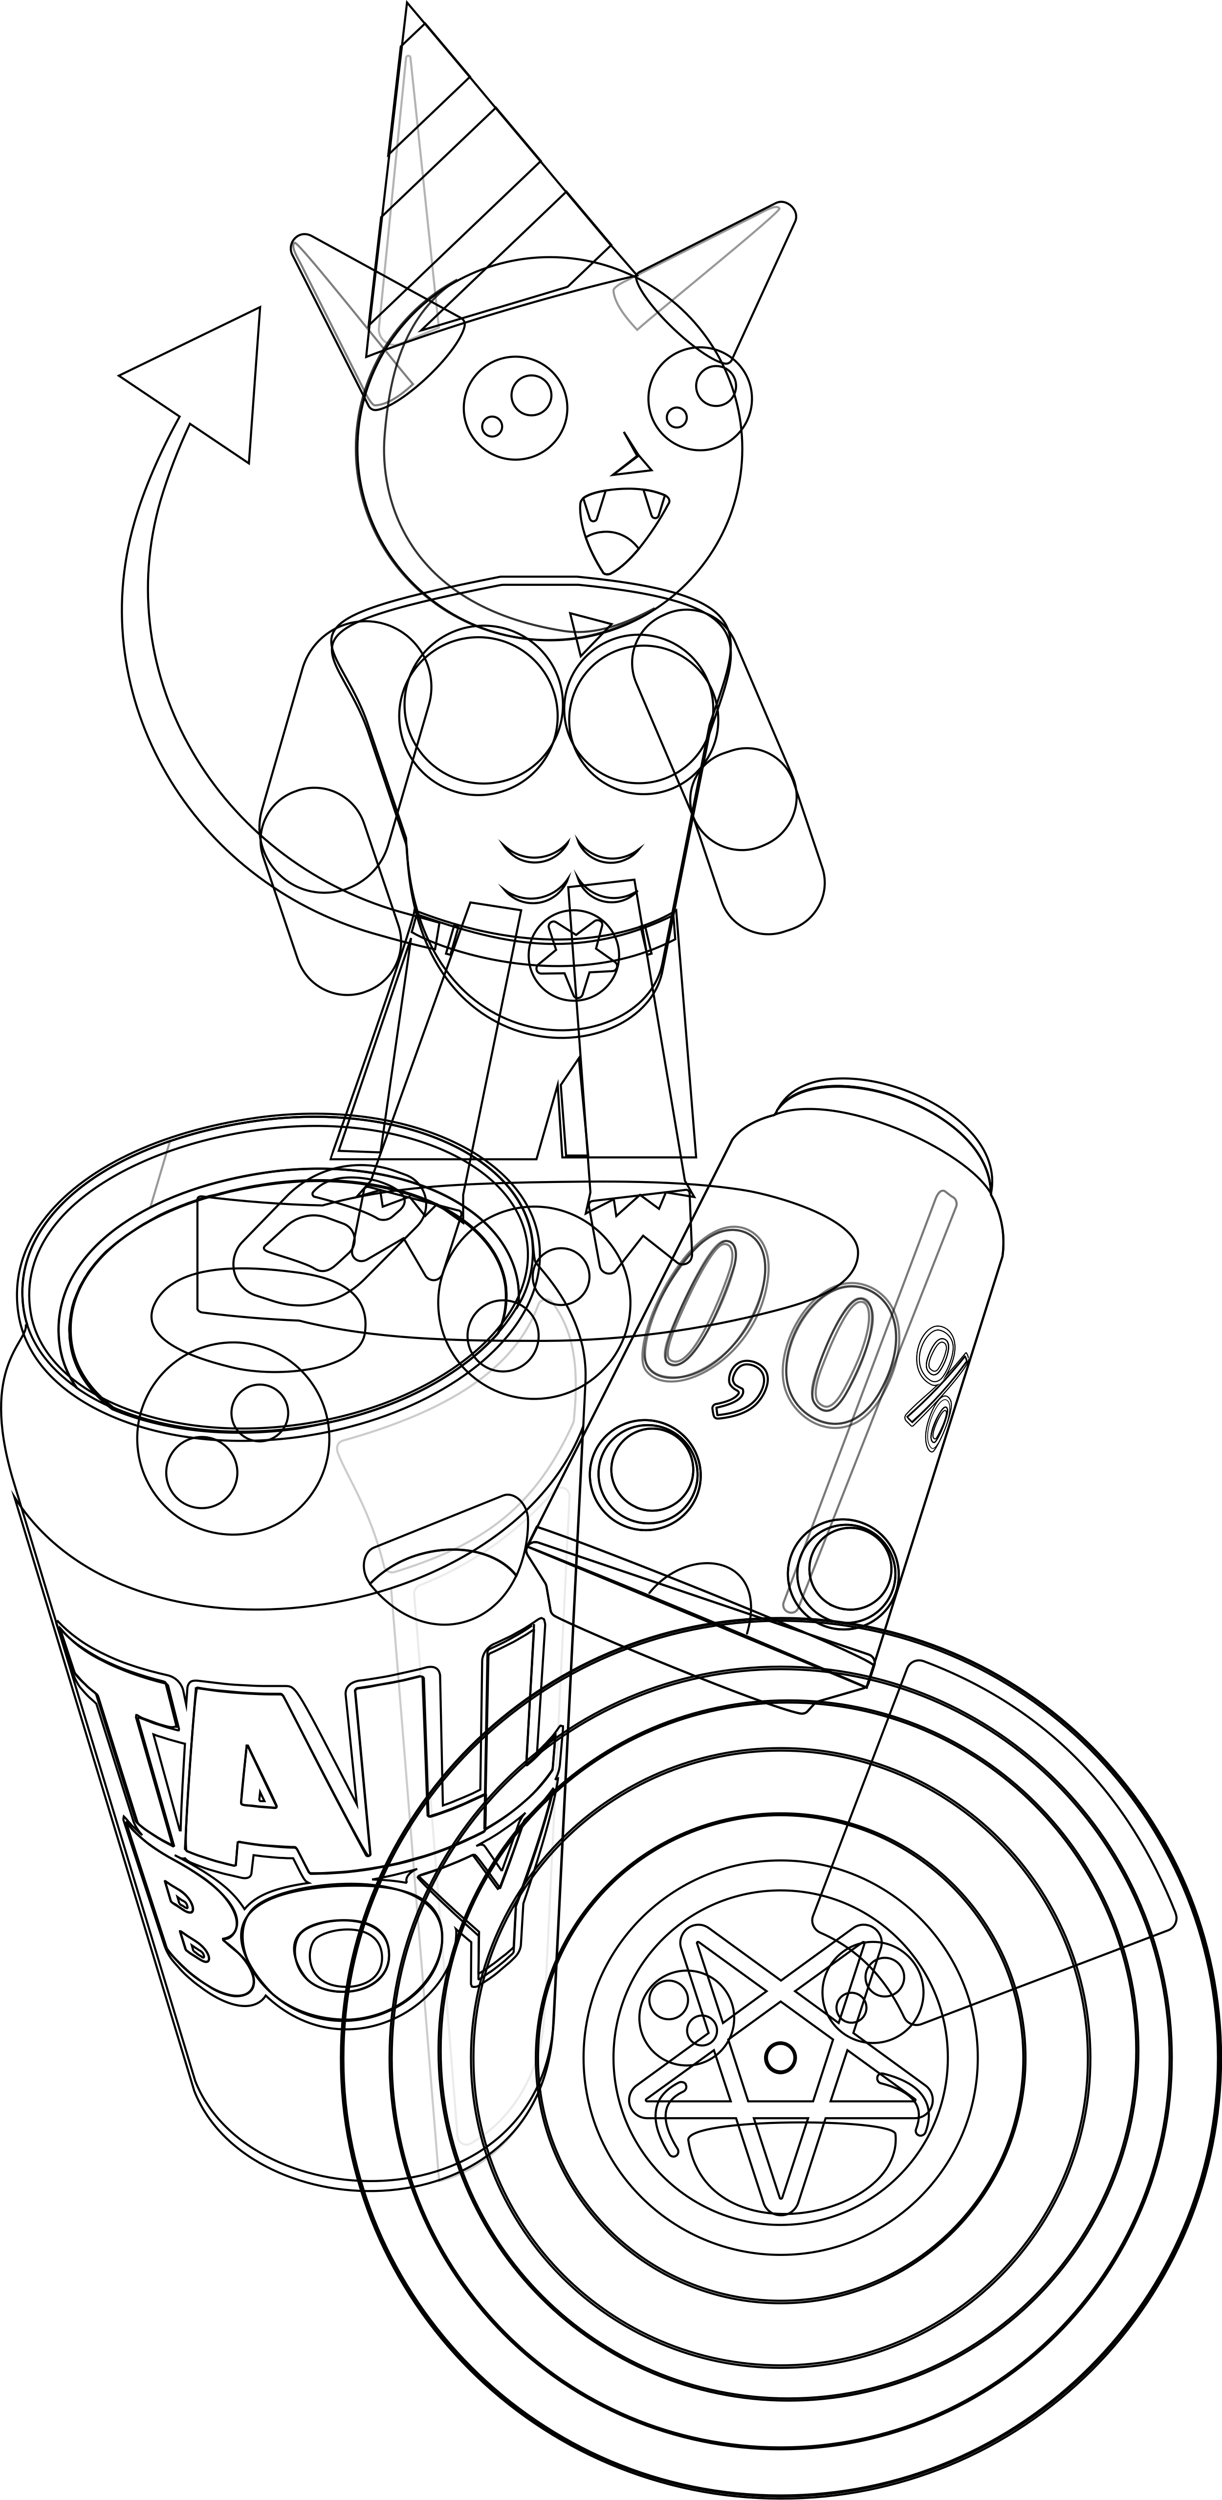 <?xml version="1.0" encoding="utf-8"?>
<!-- Generator: Adobe Illustrator 25.3.1, SVG Export Plug-In . SVG Version: 6.00 Build 0)  -->
<svg version="1.1" id="Layer_1" xmlns="http://www.w3.org/2000/svg" xmlns:xlink="http://www.w3.org/1999/xlink" x="0px" y="0px"
	 viewBox="0 0 391.8 801.1" style="enable-background:new 0 0 391.8 801.1;" xml:space="preserve" preserveAspectRatio="xMidYMid meet">
<style type="text/css">
	.st0{fill:none;stroke:#000000;stroke-width:0.677;stroke-miterlimit:10;}
	.st1{opacity:0.4;fill:none;stroke:#000000;stroke-width:0.677;stroke-miterlimit:10;enable-background:new    ;}
	.st2{opacity:0.8;fill:none;stroke:#000000;stroke-width:0.677;stroke-miterlimit:10;enable-background:new    ;}
	.st3{opacity:0.3;fill:none;stroke:#000000;stroke-width:0.677;stroke-miterlimit:10;enable-background:new    ;}
	.st4{opacity:0.5;fill:none;stroke:#000000;stroke-width:0.677;stroke-miterlimit:10;enable-background:new    ;}
	.st5{opacity:0.31;fill:none;stroke:#000000;stroke-width:0.677;stroke-miterlimit:10;enable-background:new    ;}
	.st6{fill:none;stroke:#000000;stroke-width:0.677;stroke-linecap:round;stroke-linejoin:round;stroke-miterlimit:10;}
	.st7{fill:none;stroke:#000000;stroke-width:0.677;stroke-linecap:round;stroke-miterlimit:10;}
	.st8{fill:none;stroke:#000000;stroke-width:0.25;stroke-miterlimit:10;}
	.st9{fill:none;stroke:#000000;stroke-width:0.338;stroke-miterlimit:10;}
	.st10{fill:none;stroke:#000000;stroke-width:0.677;stroke-miterlimit:10;}
	.st11{fill:none;}
	.st12{opacity:0.2;fill:none;stroke:#000000;stroke-width:0.677;stroke-miterlimit:10;enable-background:new    ;}
	.st13{fill:none;stroke:#000000;stroke-width:0.677;stroke-miterlimit:10;}
	.st14{opacity:8.000000e-02;fill:none;stroke:#000000;stroke-width:0.677;stroke-miterlimit:10;enable-background:new    ;}
	.st15{fill:none;stroke:#000000;stroke-width:0.677;stroke-miterlimit:10;}
</style>
<g>
	<path class="st0" d="M275.1,401.1c0.3,11.6-17,16.4-26.5,18.9c-24.1,6.3-49,9.6-73.9,9.7c-24.1,0-49.8-0.1-73.7-5.3
		c-1.5-0.3-3.2-0.7-5.1-1.2c-10.3-0.4-20.7-1.3-31.1-2.6c-0.6-0.1-1.1-0.4-1.4-0.9c-0.1-0.1-0.1-0.2-0.1-0.4v-35
		c0-0.6,0.7-1,1.5-0.9c12.8,1.6,25.7,2.6,38.6,2.9c16.8-4.8,35.2-6.4,52.9-7c4.6-0.2,9.1-0.3,13.6-0.4c23.4-0.4,48.4-0.8,69.2,2.6
		C248.1,383,274.7,390.2,275.1,401.1z"/>
	<path class="st0" d="M147.9,389.4c0.2-0.6-0.1-1.3-0.8-1.5H147l-0.5-0.1l-27.8-7.3l-0.5-0.1c-0.7-0.2-1.3,0.2-1.5,0.9
		c0,0,0,0,0,0.1l-3.8,19.2c-0.3,1.7,0.8,3.2,2.4,3.5c0.7,0.1,1.4,0,2.1-0.3l12-7l7,12c0.9,1.4,2.8,1.9,4.2,1
		c0.6-0.4,1.1-0.9,1.3-1.6L147.9,389.4z"/>
	<path class="st0" d="M221.1,382.4c0-0.7-0.6-1.2-1.3-1.1h-0.1l-0.6,0.1l-28.6,3.4l-0.6,0.1c-0.7,0.1-1.1,0.7-1.1,1.4c0,0,0,0,0,0.1
		l3.5,19.3c0.3,1.6,1.9,2.7,3.5,2.4c0.7-0.1,1.4-0.5,1.8-1.1l8.6-11l10.9,8.6c1.3,1,3.2,0.7,4.2-0.6c0.4-0.6,0.6-1.3,0.6-2
		L221.1,382.4z"/>
	<path class="st0" d="M140.9,295.7c-4-1.1-8.3-2.3-13-3.6c-58.5-16.9-92.7-75.9-76.4-131.8c2.5-8.4,5.7-16.6,9.4-24.5l18.9,12.7
		l3.6-50.1l-45.3,22l19.5,13.1C51.2,145,46,157.2,43.1,167.4c-16.2,55.9,18,114.9,76.5,131.7c7.4,2.1,13.9,3.9,19.9,5.1L140.9,295.7
		z"/>
	<polygon class="st0" points="148.5,382.9 148.5,391.9 140.1,385.9 136.3,389.7 131.3,383.5 122.7,386.7 121.9,381.4 114.3,383.6 
		118.9,378.4 150.8,289.2 167.1,291.7 	"/>
	<polygon class="st0" points="219.6,378.4 222.6,383.6 213.5,382.1 211.3,387.4 205.2,382.9 197.6,389.7 196.8,384.3 187.8,388.9 
		189.3,382.1 182.2,284.3 203.4,281.9 	"/>
	<path class="st0" d="M245.3,270.7l-0.9,0.4c-8.5,3.6-18.2-0.4-21.9-8.8L204,218.9c-3.6-8.5,0.4-18.2,8.8-21.8l0.9-0.4
		c8.5-3.6,18.2,0.4,21.9,8.8l18.5,43.3C257.7,257.3,253.7,267.1,245.3,270.7z"/>
	<path class="st0" d="M212.3,309.1l15.2-76.8c9.8-28.9,17.9-41.6-42.5-47.5h-24.5C83,200,108.3,203.4,118,232.3l12.2,36.3
		C133.1,344.4,205.5,340.3,212.3,309.1z"/>
	<path class="st0" d="M212.3,311.6l15.1-76.2c0.1-0.4,0.2-0.7,0.3-1c9.7-28.5,17.3-41.1-42.2-47c-0.3,0-0.5,0-0.8,0h-23.2
		c-0.5,0-1.1,0.1-1.6,0.2c-76.5,15.1-51.4,18.6-41.7,47.4l11.9,35.2c0.2,0.7,0.4,1.5,0.4,2.3C133.8,346.8,205.5,342.5,212.3,311.6z"
		/>
	<path class="st0" d="M98.3,285.3L98.3,285.3c-11.1-3.2-17.5-14.8-14.3-25.9l13-45.2c3.3-11.1,14.9-17.5,26.1-14.3l0,0
		c11.1,3.2,17.6,14.8,14.4,26l0,0L124.4,271C121,282.1,109.4,288.4,98.3,285.3z"/>
	<path class="st0" d="M253.7,297.8l-2.4,0.8c-8.2,2.7-17.2-1.7-20-9.9l-9.2-27.4c-2.7-8.2,1.7-17.1,9.9-19.9l2.4-0.8
		c8.3-2.8,17.2,1.7,20,9.9l9.2,27.4C266.4,286.1,261.9,295,253.7,297.8z"/>
	<ellipse class="st0" cx="153.4" cy="229.5" rx="25.4" ry="25.3"/>
	<ellipse class="st0" cx="155.1" cy="225.8" rx="25.4" ry="25.3"/>
	<ellipse class="st0" cx="206.4" cy="230.7" rx="23.9" ry="23.8"/>
	<ellipse class="st0" cx="204.8" cy="227.2" rx="23.9" ry="23.8"/>
	<path class="st0" d="M205,87.2c-0.8,0.4-1.2,1.3-1,2.2c0.7,3.3,5.3,9.6,11.9,15.9s13.2,10.7,16.5,11.2c0.9,0.2,1.8-0.3,2.2-1.1l0,0
		l20.3-44.3c1.7-3.6-2.7-7.8-6.2-6L205,87.2z"/>
	<path class="st1" d="M204.3,105.7c-5.4-5.7-7.4-9.6-7.6-12.6c-0.1-0.8,2.2-2.2,3-2.6l0,0L243,68.7c2-1,5.9-3.4,6.9-1.9
		C250.5,67.9,211.2,99.5,204.3,105.7z"/>
	<ellipse class="st0" cx="176.3" cy="143.8" rx="61.7" ry="61.4"/>
	<ellipse class="st0" cx="165.3" cy="130.8" rx="16.6" ry="16.5"/>
	<ellipse class="st0" cx="170.4" cy="126.7" rx="6.4" ry="6.4"/>
	<ellipse class="st0" cx="157.8" cy="136.7" rx="3.2" ry="3.2"/>
	<ellipse class="st0" cx="224.5" cy="127.8" rx="16.6" ry="16.5"/>
	<ellipse class="st0" cx="229.6" cy="123.7" rx="6.4" ry="6.4"/>
	<ellipse class="st0" cx="217" cy="133.8" rx="3.2" ry="3.2"/>
	<path class="st2" d="M123.3,139.8c1.7-21.3,6.7-39.2,23.3-50.2c-20,10.7-32.5,31.4-32.5,54.1c0,33.9,27.6,61.4,61.7,61.4
		c12.1,0,24-3.5,34.1-10.2c-8.7,4.6-18.7,8.9-29.2,7.3C129.4,194.1,121.8,158.6,123.3,139.8z"/>
	<path class="st0" d="M204.3,88.3c0,0-15.9,3.4-42.4,11.2s-44.5,14.9-44.5,14.9l1.1-10.5l4-34.4l2.3-19.8l4-34.4l1.7-14.5l6,7.1
		l14.3,17l8.2,9.8l14.3,17l8.1,9.7l14.3,17L204.3,88.3z"/>
	<polygon class="st0" points="173.4,51.6 118.2,104.3 122.2,69.6 159,34.5 	"/>
	<path class="st0" d="M196,78.5l-14,13.4l-0.6,0.2l-22.1,6.6l-0.8,0.2l-23.1,6.9l-0.4,0.1l46.6-44.5L196,78.5z"/>
	<polygon class="st0" points="150.7,24.6 124.5,49.6 128.5,14.9 136.3,7.5 	"/>
	<path class="st0" d="M214.3,161.5c-2.7,5.1-5.9,9.9-9.5,14.4c-2.7,3.2-5.7,6.2-8.8,7.8c-0.4,0.4-2.4,0.7-2.8-0.5
		c-2.2-3.4-4.1-7.2-5.4-11c-2.4-6.9-1.7-11-1.7-11c0.1-0.6,0.5-1.2,1-1.6c1.4-1,3.9-1.9,7.1-2.4c2.5-0.4,4.9-0.6,7.4-0.6
		c1.5,0,3.1,0.1,4.6,0.3c2.4,0.2,4.7,0.9,6.9,1.8l0.4,0.2C214.5,159.5,215,160.6,214.3,161.5z"/>
	<path class="st0" d="M194.2,157.2l-2.8,9c-0.2,0.6-0.8,1-1.5,0.8l0,0c-0.4-0.1-0.6-0.4-0.8-0.8l-2.1-6.6
		C188.4,158.5,191,157.7,194.2,157.2z"/>
	<path class="st0" d="M213.2,158.7l-2,6.5c-0.2,0.6-0.8,1-1.5,0.8c-0.4-0.1-0.6-0.4-0.8-0.8l-2.6-8.3
		C208.7,157.2,211,157.8,213.2,158.7z"/>
	<path class="st0" d="M204.8,175.9c-2.7,3.2-5.7,6.2-8.8,7.8c-0.4,0.4-2.4,0.7-2.8-0.5c-2.2-3.4-4.1-7.2-5.4-11
		c1.3-0.8,2.7-1.3,4.2-1.6c0.8-0.1,1.6-0.2,2.3-0.2c0.9,0,1.9,0.1,2.8,0.3C200.2,171.4,203,173.3,204.8,175.9z"/>
	<polygon class="st0" points="204.7,145.8 196.5,152.2 208.9,150.7 	"/>
	<polygon class="st0" points="204.7,145.8 200,138.4 204.4,146.3 196.5,152.2 	"/>
	<polygon class="st0" points="186.2,210.3 182.8,196.5 196.1,200 	"/>
	<path class="st0" d="M163.9,272.7c-0.9-0.6-1.7-1.2-2.5-1.9c1,1.5,2.3,2.8,3.8,3.8c5.6,3.5,13,1.7,16.5-3.9
		c0.2-0.3,0.3-0.5,0.4-0.8C177.5,275.2,169.8,276.4,163.9,272.7z"/>
	<path class="st0" d="M164.4,286.7c-1-0.4-1.9-1-2.7-1.6c4.2,5.1,11.7,5.8,16.8,1.6c1.4-1.2,2.5-2.6,3.3-4.3
		c0.1-0.3,0.2-0.5,0.3-0.8C178.2,287.4,170.7,289.6,164.4,286.7z"/>
	<path class="st0" d="M202.4,273.7c0.9-0.4,1.7-1,2.5-1.6c-1.1,1.4-2.4,2.5-4,3.2c-5.6,2.8-12.5,0.5-15.3-5.1
		c-0.1-0.3-0.2-0.5-0.3-0.8C189.2,274.9,196.4,276.7,202.4,273.7z"/>
	<path class="st0" d="M201.9,286.8c0.9-0.4,1.8-0.8,2.6-1.4c-4.2,4.7-11.4,5-16.1,0.8c-1.3-1.2-2.3-2.6-2.9-4.2
		c-0.1-0.3-0.2-0.5-0.3-0.8C188.7,286.9,195.7,289.3,201.9,286.8z"/>
	<path class="st0" d="M117.2,317.8l-0.5,0.2c-8.8,2.9-18.2-1.8-21.2-10.5l-11.1-32.9c-2.9-8.7,1.8-18.2,10.6-21.1l0.5-0.2
		c8.8-2.9,18.2,1.8,21.2,10.5l11.1,32.9C130.6,305.4,125.9,314.8,117.2,317.8L117.2,317.8z"/>
	<path class="st0" d="M178.8,347.7l1.5,23.2h42.9l-6.4-79.2c0,0-30.1,21.1-83.9,0c-0.5,5.4-27,79.6-27,79.8H172L178.8,347.7z"/>
	<polygon class="st0" points="179.8,347.7 185.6,339.1 188.6,370.3 181.5,370.3 	"/>
	<path class="st0" d="M179.1,309.6c-20.8,0-39.6-6.5-47.1-10.9c0.3-0.9,0.7-2.6,1.6-5.7c13.1,4.6,28.3,9.5,44.3,9.5
		c12.9,0,25.3-3,38-9.2l0.6,7.7C205.7,306.6,193.2,309.6,179.1,309.6z"/>
	<polygon class="st0" points="144.4,306 143,305.6 145.6,296.6 147,297 	"/>
	<polygon class="st0" points="208.9,305.6 207.5,306 205.4,296.9 206.8,296.6 	"/>
	<ellipse class="st0" cx="184" cy="306.2" rx="14.5" ry="14.5"/>
	<path class="st0" d="M193,296.9l-1.9,7.1l6.1,4.3c0.7,0.5,0.9,1.5,0.4,2.2c-0.3,0.4-0.7,0.7-1.2,0.7l-7.4,0.4l-2.2,7.1
		c-0.3,0.9-1.2,1.3-2,1.1l0,0c-0.5-0.1-0.8-0.5-1-1l-2.8-6.9l-7.4,0.1c-0.9,0-1.6-0.7-1.6-1.6l0,0c0-0.5,0.2-1,0.6-1.3l5.7-4.7
		l-2.3-7c-0.3-0.8,0.2-1.8,1-2c0.5-0.2,1-0.1,1.4,0.2l6.3,4l5.9-4.4c0.7-0.5,1.7-0.4,2.3,0.3C193.1,295.9,193.2,296.4,193,296.9
		L193,296.9z"/>
	<polygon class="st0" points="131.8,300.6 108.6,368.8 122,369.3 	"/>
	<path class="st3" d="M121.5,105L121.5,105c-0.3,2.7,1.7,5.2,4.4,5.5c0.7,0.1,1.4,0,2-0.2l12.8-5.3l-9.1-86.5c0-0.4-0.4-0.7-0.8-0.6
		c-0.3,0-0.6,0.3-0.6,0.6L121.5,105z"/>
	<path class="st0" d="M147.8,101.9c0.9,0.5,1.3,1.4,1.2,2.4c-0.5,3.4-5,9.9-11.6,16.2s-13.3,10.6-16.8,10.9c-1,0.1-1.9-0.4-2.4-1.3
		l0,0L93.7,81.6c-1.1-2.2-0.2-4.9,2-6.1c1.3-0.7,2.9-0.6,4.2,0.1L147.8,101.9z"/>
	<path class="st4" d="M132.4,123.1c-5.4,5-9.2,6.7-12.2,6.8c-0.8,0-2.1-2.2-2.5-2.9l0,0L96.4,84.5c-1-2-3.4-5.8-1.9-6.7
		C95.6,77.2,126.4,116.2,132.4,123.1z"/>
	<path class="st0" d="M169,495.8L169,495.8c-0.4,0.8-0.3,1.8,0.2,2.6l5.6,8.9c0.2,0.3,0.3,0.7,0.4,1l1.3,7.6c0.1,0.9,0.7,1.6,1.4,2
		c9.2,4.9,66.7,28.8,78.6,31.2c1,0.2,2-0.1,2.6-0.9l2-2.2c0.4-0.4,0.8-0.7,1.3-0.8l14.2-4.1c0.9-0.2,1.6-0.9,1.9-1.8l1.8-5.6
		c0.5-1.4-0.3-3-1.8-3.5l-106-35.9C171.1,493.9,169.6,494.5,169,495.8z"/>
	<path class="st0" d="M321.4,402.7c1-6.9-0.3-13.9-3.7-19.9l0,0c0.4-28.1-55.8-45.7-68.5-27.1c-0.2,0.6-0.5,1.1-0.9,1.6l0,0
		c-5.9,1.5-10.7,4.1-13.5,7.9l-65.7,130.4c36.8,14.6,73,29.7,108.8,45.2L321.4,402.7z"/>
	<path class="st5" d="M252.7,516.6L252.7,516.6c-1.3-0.5-1.9-1.9-1.4-3.2L300,384.1c0.5-1.3,1.5-3,2.9-2.4l2.2,1.7
		c1.3,0.5,1.9,1.9,1.5,3.2l0,0L256,515.2C255.5,516.5,254.1,517.2,252.7,516.6C252.8,516.7,252.8,516.7,252.7,516.6L252.7,516.6z"/>
	<path class="st6" d="M317.7,382.6c-0.2-28.2-55-44.7-68.3-27.1C261.3,332.2,323.9,353.6,317.7,382.6L317.7,382.6z"/>
	<path class="st7" d="M248.4,357.2c19.8-7.8,61.3,11.1,69.4,25.4"/>
	<path class="st0" d="M169,495.6l3.1-6.3c16.9,5.3,105.7,40.9,108,44.4l-2.3,7.1L169,495.6z"/>
	<path class="st5" d="M216,436.3c-1.4-0.4-3.6-0.9,0.3-10.6c0.1-0.2,9.7-23.5,14.9-26.7c1.3-0.8,4.7-0.5,3.3,6.2
		C233.7,408.8,223.3,437.8,216,436.3 M232.9,397.7c-5.4-0.2-22.8,35.5-18.9,39c7.4,6.7,22.3-27.1,22-35
		C235.8,398,233.7,397.8,232.9,397.7 M212.8,441.1c-17.2-3.7,4.9-38.4,14.2-44.5c9.1-5.9,21.1-1.3,17.8,15
		C241.8,426,228.2,444.1,212.8,441.1 M236.7,393.2c-17.6-2-35.4,38.5-29.6,46c8.1,10.5,35.8-3.4,39.1-29.4
		C247.7,398.7,242,393.9,236.7,393.2"/>
	<path class="st5" d="M215.6,437.3c-2.1-0.5-4-1.7-0.5-10.7c0.1-0.2,10.1-24.8,15.9-28.4c2.1-1.4,6.2-0.5,4.5,7.2
		C235.4,405.8,224.8,439.2,215.6,437.3 M236.2,394.2c-17-1.9-33.9,37-28.3,44.2c7.7,9.8,33.9-3.8,37.2-28.5
		C246.5,399.3,241.5,394.9,236.2,394.2"/>
	<path class="st6" d="M230,453.5l-0.3-2.4c10.6-2.2,8.4-6,8.4-6c-0.8-0.5-1.8-0.8-2.5-1.5c-0.4-0.5-0.7-1.2-0.6-1.8
		c0.1-1.1,1.3-4.1,3.7-4.5c3.2-0.6,9.4,2.6,4.4,10.2C240.7,450.9,236.8,452.8,230,453.5 M241.9,436.5c-6.7-2.2-9.1,4.9-7.8,7.2
		c0.6,0.9,1.4,1.5,2.4,2c0.3,0.2,0.5,0.6,0.3,0.9c-0.7,1-2.1,2.3-7,3.3c-0.8,0-1.4,0.7-1.4,1.4c0.5,3.6,0.5,3.6,4.3,3
		c7.4-1.2,9.9-4.4,10.7-5.4C245.5,446.4,249.1,439.2,241.9,436.5"/>
	<path class="st5" d="M263.6,450.4c-1.2-0.7-3.7-2.1-0.5-11.1c0.1-0.2,7.4-20.6,12.2-22c4.4-1.3,5.9,8.3-4.7,27.9
		C266.8,452.1,264.5,450.9,263.6,450.4 M276.8,416.4c-5.9-3-18,26.8-16.1,32.4c0,0.1,4.6,9.6,11.4-3.8
		C283,423.2,280.3,418.3,276.8,416.4 M260.7,454.3c-17.1-9.4-5.9-37.4,8.5-41.6c11.8-3.5,25.7,9.7,13.3,32.7
		C277.1,455.5,269.1,458.8,260.7,454.3 M280.1,413c-16.7-9-32.8,17.2-28.4,32c3.5,11.8,21,20.4,31.4,1.7
		C291.1,432.3,289.8,418.5,280.1,413"/>
	<path class="st5" d="M263.1,451.5c-2.2-1.3-4.2-3.7-1.4-11.8c0.1-0.2,7.7-22.2,13.3-23.5c7.7-1.8,5.3,15.7-4.3,31.3
		C267.3,452.8,264.9,452.4,263.1,451.5 M279.6,414c-15.7-8.5-30.9,16.6-26.8,30.7c3.2,11,19.5,18.8,29.4,1.2
		C289.8,432.3,288.8,419.1,279.6,414"/>
	<path class="st8" d="M299.2,460.6c-0.7-1.4,2.7-9,3.9-8.6c1.5,0.5-2.4,8.6-3.1,9.1C299.6,461.2,299.3,460.9,299.2,460.6
		 M303.7,451.4c-1.3-2.5-4.4,5.6-4.7,6.8c-1.2,3.7,0.2,4.2,0.7,4C300.8,461.4,304.5,453.1,303.7,451.4 M298,463.2
		c-2.3-4.6,2.8-15.7,5.4-14.6c3.4,1.5-1.9,14.6-4,15.5C299.1,464.3,298.6,464.3,298,463.2 M304.8,448.8c-1.9-3.8-5.2,0.4-7.1,6.4
		c-2.2,6.9,0.1,10.7,1.4,10S306.2,452.2,304.8,448.8 M298.3,438.7c-0.3-0.3-1-1,0.2-4c0.5-1.1,1.9-4.4,3.4-4.6c0,0,1.8-0.1,1.5,2.4
		c-0.5,2.2-1.3,4.3-2.6,6.2C299.9,439.9,299,439.4,298.3,438.7 M303.6,429.7c-3.4-3.3-6.6,5.8-6.6,7.8c0,2.2,2.1,4,3.7,2.5
		C302.2,438.7,305.5,431.8,303.6,429.7 M297,441.3c-5.3-5.6,0-15.3,3.9-15.1c2.6,0.4,4.6,2.7,4.7,5.3c0.2,3.3-2.3,8.9-3.9,10.4
		C300.2,443.2,298.8,443.1,297,441.3 M290.9,454.2c6.7-5.9,13-12.5,18.6-19.5l0.2,0.4l0.2,0.4l0.1,0.4l0.1,0.4
		c-5.2,7.1-11.1,13.6-17.6,19.6l-0.4-0.4l-0.4-0.4l-0.4-0.4L290.9,454.2 M310.5,435.2c0-0.1-0.1-0.2-0.1-0.4l-0.1-0.4l-0.2-0.4
		l-0.2-0.4l-0.1-0.1c-0.1,0-0.2,0.1-0.3,0.2c-3.3,4-3.7,4.4-6.3,7.3c6.9-12,0.2-17-3.6-15.9c-5.5,1.7-8.8,14.3-1.4,18.4
		c0.7,0.5,1.6,0.6,2.4,0.3c-3.3,3.2-7,6-10.1,9.5c-0.5,0.6-0.5,1.4,0,2l0.4,0.4l0.4,0.4l0.4,0.4l0.4,0.4c0.3,0.2,0.4,0.2,0.7,0
		c10.2-10,18.3-19.9,17.8-21.5"/>
	<path class="st9" d="M298.7,461.6c-1.2-2.6,3.3-11.2,4.6-10.7c1.9,0.6-2.3,10.4-3.6,11.3C299.5,462.3,299.1,462.4,298.7,461.6
		 M297.8,439.7c-0.7-0.8-1.4-2.2,0-5.6c0.8-2,2.5-5.3,4.4-5.1c4,0.4,0.7,9-1.5,11.1C299.7,440.9,298.7,440.8,297.8,439.7
		 M309.9,436.2l-0.1-0.4l-0.1-0.4l-0.2-0.4l-0.2-0.4c-5.6,7-11.8,13.5-18.5,19.4l0.4,0.4l0.4,0.4l0.4,0.4l0.4,0.4
		C298.9,449.8,304.8,443.3,309.9,436.2"/>
	
		<ellipse transform="matrix(0.383 -0.924 0.924 0.383 -309.177 482.727)" class="st10" cx="206.8" cy="472.8" rx="17.6" ry="17.8"/>
	
		<ellipse transform="matrix(0.383 -0.924 0.924 0.383 -308.356 483.385)" class="st10" cx="207.7" cy="472.5" rx="15.7" ry="15.9"/>
	<path class="st0" d="M204,483c-6.7-2.9-9.8-10.6-6.9-17.2c2.9-6.7,10.6-9.8,17.2-6.9c6.6,2.8,9.7,10.5,7,17.1
		c-2.8,6.7-10.5,9.9-17.2,7.1C204.1,483,204,483,204,483z"/>
	
		<ellipse transform="matrix(0.383 -0.924 0.924 0.383 -299.38 561.042)" class="st10" cx="270.3" cy="504.6" rx="17.6" ry="17.8"/>
	<path class="st0" d="M265.2,518.8c-8-3.4-11.7-12.6-8.3-20.6c3.4-8,12.6-11.7,20.6-8.3c7.9,3.4,11.7,12.5,8.4,20.5
		c-3.3,8-12.5,11.8-20.6,8.5C265.3,518.9,265.3,518.9,265.2,518.8z"/>
	<path class="st0" d="M267.5,514.8c-6.7-2.8-9.8-10.6-6.9-17.2c2.8-6.7,10.6-9.8,17.2-6.9c6.6,2.8,9.8,10.5,7,17.1
		C282,514.5,274.3,517.6,267.5,514.8C267.6,514.8,267.5,514.8,267.5,514.8z"/>
	<path class="st0" d="M169,495.8L169,495.8c-0.4,0.8-0.3,1.8,0.2,2.6l5.6,8.9c0.2,0.3,0.3,0.7,0.4,1l1.3,7.6c0.1,0.9,0.7,1.6,1.4,2
		c9.2,4.9,66.7,28.8,78.6,31.2c1,0.2,2-0.1,2.6-0.9l2-2.2c0.4-0.4,0.8-0.7,1.3-0.8l14.2-4.1c0.9-0.2,1.6-0.9,1.9-1.8l1.8-5.6
		c0.5-1.4-0.3-3-1.8-3.5l-106-35.9C171.1,493.9,169.6,494.5,169,495.8z"/>
	<path class="st0" d="M321.4,402.7c1-6.9-0.3-13.9-3.7-19.9l0,0c0.4-28.1-55.8-45.7-68.5-27.1c-0.2,0.6-0.5,1.1-0.9,1.6l0,0
		c-5.9,1.5-10.7,4.1-13.5,7.9l-65.7,130.4c36.8,14.6,73,29.7,108.8,45.2L321.4,402.7z"/>
	<path class="st5" d="M252.7,516.6L252.7,516.6c-1.3-0.5-1.9-1.9-1.4-3.2L300,384.1c0.5-1.3,1.5-3,2.9-2.4l2.2,1.7
		c1.3,0.5,1.9,1.9,1.5,3.2l0,0L256,515.2C255.5,516.5,254.1,517.2,252.7,516.6C252.8,516.7,252.8,516.7,252.7,516.6L252.7,516.6z"/>
	<path class="st11" d="M248.4,357c19.8-7.8,61.3,11.3,69.4,25.6"/>
	<path class="st0" d="M169,495.6l3.1-6.3c16.9,5.3,105.7,40.9,108,44.4l-2.3,7.1L169,495.6z"/>
	<path class="st5" d="M216,436.3c-1.4-0.4-3.6-0.9,0.3-10.6c0.1-0.2,9.7-23.5,14.9-26.7c1.3-0.8,4.7-0.5,3.3,6.2
		C233.7,408.8,223.3,437.8,216,436.3 M232.9,397.7c-5.4-0.2-22.8,35.5-18.9,39c7.4,6.7,22.3-27.1,22-35
		C235.8,398,233.7,397.8,232.9,397.7 M212.8,441.1c-17.2-3.7,4.9-38.4,14.2-44.5c9.1-5.9,21.1-1.3,17.8,15
		C241.8,426,228.2,444.1,212.8,441.1 M236.7,393.2c-17.6-2-35.4,38.5-29.6,46c8.1,10.5,35.8-3.4,39.1-29.4
		C247.7,398.7,242,393.9,236.7,393.2"/>
	<path class="st5" d="M215.6,437.3c-2.1-0.5-4-1.7-0.5-10.7c0.1-0.2,10.1-24.8,15.9-28.4c2.1-1.4,6.2-0.5,4.5,7.2
		C235.4,405.8,224.8,439.2,215.6,437.3 M236.2,394.2c-17-1.9-33.9,37-28.3,44.2c7.7,9.8,33.9-3.8,37.2-28.5
		C246.5,399.3,241.5,394.9,236.2,394.2"/>
	<path class="st5" d="M263.6,450.4c-1.2-0.7-3.7-2.1-0.5-11.1c0.1-0.2,7.4-20.6,12.2-22c4.4-1.3,5.9,8.3-4.7,27.9
		C266.8,452.1,264.5,450.9,263.6,450.4 M276.8,416.4c-5.9-3-18,26.8-16.1,32.4c0,0.1,4.6,9.6,11.4-3.8
		C283,423.2,280.3,418.3,276.8,416.4 M260.7,454.3c-17.1-9.4-5.9-37.4,8.5-41.6c11.8-3.5,25.7,9.7,13.3,32.7
		C277.1,455.5,269.1,458.8,260.7,454.3 M280.1,413c-16.7-9-32.8,17.2-28.4,32c3.5,11.8,21,20.4,31.4,1.7
		C291.1,432.3,289.8,418.5,280.1,413"/>
	<path class="st5" d="M263.1,451.5c-2.2-1.3-4.2-3.7-1.4-11.8c0.1-0.2,7.7-22.2,13.3-23.5c7.7-1.8,5.3,15.7-4.3,31.3
		C267.3,452.8,264.9,452.4,263.1,451.5 M279.6,414c-15.7-8.5-30.9,16.6-26.8,30.7c3.2,11,19.5,18.8,29.4,1.2
		C289.8,432.3,288.8,419.1,279.6,414"/>
	<path class="st9" d="M299.2,460.6c-0.7-1.4,2.7-9,3.9-8.6c1.5,0.5-2.4,8.6-3.1,9.1C299.6,461.2,299.3,460.9,299.2,460.6
		 M303.7,451.4c-1.3-2.5-4.4,5.6-4.7,6.8c-1.2,3.7,0.2,4.2,0.7,4C300.8,461.4,304.5,453.1,303.7,451.4 M304.8,448.8
		c-1.9-3.8-5.2,0.4-7.1,6.4c-2.2,6.9,0.1,10.7,1.4,10S306.2,452.2,304.8,448.8 M298.3,438.7c-0.3-0.3-1-1,0.2-4
		c0.5-1.1,1.9-4.4,3.4-4.6c0,0,1.8-0.1,1.5,2.4c-0.5,2.2-1.3,4.3-2.6,6.2C299.9,439.9,299,439.4,298.3,438.7 M303.6,429.7
		c-3.4-3.3-6.6,5.8-6.6,7.8c0,2.2,2.1,4,3.7,2.5C302.2,438.7,305.5,431.8,303.6,429.7 M297,441.3c-5.3-5.6,0-15.3,3.9-15.1
		c2.6,0.4,4.6,2.7,4.7,5.3c0.2,3.3-2.3,8.9-3.9,10.4C300.2,443.2,298.8,443.1,297,441.3 M290.9,454.2c6.7-5.9,13-12.5,18.6-19.5
		l0.2,0.4l0.2,0.4l0.1,0.4l0.1,0.4c-5.2,7.1-11.1,13.6-17.6,19.6l-0.4-0.4l-0.4-0.4l-0.4-0.4L290.9,454.2 M310.5,435.2
		c0-0.1-0.1-0.2-0.1-0.4l-0.1-0.4l-0.2-0.4l-0.2-0.4l-0.1-0.1c-0.1,0-0.2,0.1-0.3,0.2c-3.3,4-3.7,4.4-6.3,7.3
		c6.9-12,0.2-17-3.6-15.9c-5.5,1.7-8.8,14.3-1.4,18.4c0.7,0.5,1.6,0.6,2.4,0.3c-3.3,3.2-7,6-10.1,9.5c-0.5,0.6-0.5,1.4,0,2l0.4,0.4
		l0.4,0.4l0.4,0.4l0.4,0.4c0.3,0.2,0.4,0.2,0.7,0c10.2-10,18.3-19.9,17.8-21.5"/>
	<path class="st9" d="M298.7,461.6c-1.2-2.6,3.3-11.2,4.6-10.7c1.9,0.6-2.3,10.4-3.6,11.3C299.5,462.3,299.1,462.4,298.7,461.6
		 M309.9,436.2l-0.1-0.4l-0.1-0.4l-0.2-0.4l-0.2-0.4c-5.6,7-11.8,13.5-18.5,19.4l0.4,0.4l0.4,0.4l0.4,0.4l0.4,0.4
		C298.9,449.8,304.8,443.3,309.9,436.2"/>
	
		<ellipse transform="matrix(0.383 -0.924 0.924 0.383 -309.177 482.727)" class="st10" cx="206.8" cy="472.8" rx="17.6" ry="17.8"/>
	
		<ellipse transform="matrix(0.383 -0.924 0.924 0.383 -308.356 483.385)" class="st10" cx="207.7" cy="472.5" rx="15.7" ry="15.9"/>
	<path class="st0" d="M204,483c-6.7-2.9-9.8-10.6-6.9-17.2c2.9-6.7,10.6-9.8,17.2-6.9c6.6,2.8,9.7,10.5,7,17.1
		c-2.8,6.7-10.5,9.9-17.2,7.1C204.1,483,204,483,204,483z"/>
	
		<ellipse transform="matrix(0.383 -0.924 0.924 0.383 -299.38 561.042)" class="st10" cx="270.3" cy="504.6" rx="17.6" ry="17.8"/>
	<path class="st0" d="M265.2,518.8c-8-3.4-11.7-12.6-8.3-20.6c3.4-8,12.6-11.7,20.6-8.3c7.9,3.4,11.7,12.5,8.4,20.5
		c-3.3,8-12.5,11.8-20.6,8.5C265.3,518.9,265.3,518.9,265.2,518.8z"/>
	<path class="st0" d="M267.5,514.8c-6.7-2.8-9.8-10.6-6.9-17.2c2.8-6.7,10.6-9.8,17.2-6.9c6.6,2.8,9.8,10.5,7,17.1
		C282,514.5,274.3,517.6,267.5,514.8C267.6,514.8,267.5,514.8,267.5,514.8z"/>
	<path class="st7" d="M208.2,510.5c12.9-16,38.7-12.1,31.3,13"/>
	<path class="st0" d="M250.3,518.7c-77.7,0-140.7,63-140.7,140.7S172.6,800,250.3,800S391,737.1,391,659.4S328,518.7,250.3,518.7z
		 M250.3,664.4c-2.7,0-5-2.2-5-4.9s2.2-5,4.9-5s5,2.2,5,4.9l0,0C255.2,662.1,253,664.3,250.3,664.4z"/>
	<path class="st0" d="M290.8,534.8l-30.1,79.1c-0.8,2.1,0.2,4.4,2.2,5.4c11.9,5.1,20.9,14.2,27,27.2c1,2,3.3,2.9,5.4,2.2l79.2-30.1
		c2.2-0.8,3.3-3.3,2.4-5.5c0,0,0,0,0-0.1c-15.1-38-41.3-65.8-80.6-80.6C294,531.5,291.6,532.6,290.8,534.8z"/>
	<path class="st0" d="M250.3,596.2c-34.9,0-63.2,28.3-63.2,63.2s28.3,63.2,63.2,63.2s63.2-28.3,63.2-63.2S285.2,596.2,250.3,596.2
		L250.3,596.2z M250.3,664c-2.5,0-4.6-2-4.6-4.6s2-4.6,4.6-4.6c2.5,0,4.6,2,4.6,4.6l0,0C254.9,661.9,252.8,664,250.3,664L250.3,664
		L250.3,664z"/>
	<path class="st0" d="M250.3,800.7c-77.9,0-141.1-63.3-141-141.2s63.3-141.1,141.2-141s141.1,63.3,141,141.2
		c0,37.4-14.9,73.2-41.3,99.7C323.7,785.9,287.8,800.8,250.3,800.7z M250.3,519.4c-77.3,0-140.2,62.9-140.2,140.2
		S173,799.7,250.3,799.7s140.2-62.9,140.2-140.2S327.6,519.4,250.3,519.4z"/>
	<path class="st0" d="M250.3,605.8c-29.6,0-53.6,24-53.6,53.6s24,53.6,53.6,53.6s53.6-24,53.6-53.6l0,0
		C303.9,629.8,279.9,605.8,250.3,605.8L250.3,605.8z M250.3,664c-2.5,0-4.6-2-4.6-4.6s2-4.6,4.6-4.6c2.5,0,4.6,2,4.6,4.6l0,0
		C254.9,661.9,252.8,664,250.3,664L250.3,664z"/>
	<path class="st0" d="M250.3,784.9c-69.1,0-125.4-56.3-125.4-125.4s56.3-125.4,125.4-125.4s125.4,56.3,125.4,125.4
		S319.4,784.9,250.3,784.9z M250.3,534.9c-68.7,0-124.7,55.9-124.7,124.7s55.9,124.7,124.7,124.7S375,728.3,375,659.5
		S319,534.9,250.3,534.9L250.3,534.9z"/>
	<path class="st0" d="M252.8,769.3c-61.9,0-112.2-50.4-112.2-112.2S191,544.9,252.8,544.9S365,595.2,365,657.1
		S314.7,769.3,252.8,769.3z M252.8,545.6c-61.5,0-111.5,50-111.5,111.5s50,111.5,111.5,111.5s111.5-50,111.5-111.5
		S314.2,545.6,252.8,545.6L252.8,545.6z"/>
	<path class="st0" d="M250.3,758.8c-54.7,0-99.3-44.5-99.3-99.3s44.6-99.3,99.3-99.3s99.3,44.5,99.3,99.3S305,758.8,250.3,758.8z
		 M250.3,561c-54.3,0-98.5,44.2-98.5,98.5S196,758,250.3,758s98.5-44.2,98.5-98.5S304.6,561,250.3,561z"/>
	<path class="st0" d="M250.3,738.1c-43.4,0-78.5-35.1-78.5-78.5s35.1-78.5,78.5-78.5s78.5,35.1,78.5,78.5
		C328.7,702.9,293.6,738,250.3,738.1z M250.3,581.7c-43,0-77.8,34.8-77.8,77.8s34.8,77.8,77.8,77.8s77.8-34.8,77.8-77.8l0,0
		C328,616.6,293.2,581.8,250.3,581.7L250.3,581.7z"/>
	<path class="st0" d="M250.3,709.9c-2.5,0-4.7-1.6-5.5-4l-8.8-27.1h-28.5c-3.2,0-5.8-2.6-5.8-5.8c0-1.8,0.9-3.6,2.4-4.7l23.1-16.8
		l-8.8-27.1c-1-3,0.7-6.3,3.7-7.3c1.8-0.6,3.7-0.3,5.2,0.8l23.1,16.8l23.1-16.8c2.6-1.9,6.2-1.3,8.1,1.3c1.1,1.5,1.4,3.4,0.8,5.2
		l-8.8,27.1l23.1,16.8c2.6,1.9,3.1,5.5,1.3,8.1c-1.1,1.5-2.8,2.4-4.7,2.4h-28.6l-8.8,27.2C255,708.4,252.8,710,250.3,709.9z
		 M241.7,678.8l8.3,25.5c0,0.2,0.2,0.3,0.4,0.3s0.3-0.1,0.4-0.3l8.3-25.5H241.7z M266.3,673.4h26.8c0.2,0,0.3-0.1,0.4-0.3
		s0-0.3-0.1-0.4L271.7,657L266.3,673.4z M239.9,673.4h20.8l6.4-19.8l-16.8-12.2l-16.8,12.2L239.9,673.4z M228.9,657l-21.7,15.7
		c-0.1,0.1-0.2,0.3-0.1,0.4c0,0.2,0.2,0.3,0.4,0.3h26.8L228.9,657z M254.9,638.1l14,10.2l8.3-25.5c0.1-0.2,0-0.3-0.1-0.4
		c-0.1-0.1-0.3-0.1-0.5,0L254.9,638.1z M223.8,622.3c-0.1,0-0.2,0-0.2,0.1c-0.2,0.1-0.2,0.3-0.1,0.4l8.3,25.5l14-10.2l-21.7-15.7
		C224,622.3,223.9,622.3,223.8,622.3L223.8,622.3z"/>
	<circle class="st0" cx="279.9" cy="638.5" r="16.2"/>
	<circle class="st0" cx="273" cy="643.4" r="4.8"/>
	<circle class="st0" cx="283.7" cy="633.6" r="6.2"/>
	<circle class="st0" cx="220.2" cy="646.7" r="15.2"/>
	<circle class="st0" cx="225.1" cy="650.7" r="4.8"/>
	<circle class="st0" cx="214.4" cy="640.9" r="6.2"/>
	<path class="st0" d="M295.2,684.4c-0.2,0-0.4,0-0.6-0.1c-0.8-0.3-1.2-1.2-0.9-2c1.2-3.1,1.2-5.8,0.1-7.9c-1.6-3-5.4-5.3-11.4-6.8
		c-0.8-0.2-1.3-1.1-1.1-2c0.2-0.8,1-1.3,1.8-1.1c6.9,1.7,11.5,4.5,13.5,8.4c1.6,3,1.6,6.5,0.1,10.5
		C296.4,684,295.8,684.4,295.2,684.4z"/>
	<path class="st0" d="M219.6,667.6c0.1,0.1,0.3,0.3,0.3,0.5c0.4,0.8,0,1.7-0.7,2.1c-3,1.4-4.9,3.3-5.5,5.7
		c-0.9,3.3,0.3,7.6,3.6,12.8c0.4,0.8,0.2,1.7-0.6,2.2c-0.7,0.4-1.6,0.2-2.1-0.5c-3.8-6-5.2-11.2-4-15.4c0.9-3.3,3.4-5.8,7.2-7.7
		C218.4,667.1,219.1,667.2,219.6,667.6z"/>
	<path class="st0" d="M250.3,663.9c-2.5,0-4.5-2-4.5-4.5s2-4.5,4.5-4.5s4.5,2,4.5,4.5l0,0C254.8,661.9,252.8,663.9,250.3,663.9z
		 M250.3,655c-2.4,0-4.4,2-4.4,4.4s2,4.4,4.4,4.4s4.4-2,4.4-4.4l0,0C254.7,657,252.7,655,250.3,655z"/>
	<path class="st0" d="M171.6,404.3c-0.5-1.9-0.6-5.1-0.9-7.3c-3.8-27.2-43.4-44.1-88.5-37.8S2.9,388.9,7.6,419.7
		c0.3,1.6,0.6,3.2,1.1,4.7c-0.2,0.1-0.3,0.2-0.4,0.3c0.5,5.4-14.6,13.2-4.4,48.6l58.7,193.6c17.8,44.8,111.2,46.6,115-20l10.1-203.8
		c0.2-3.9-0.1-7.7-0.9-11.5C183.3,416.3,173.3,406.9,171.6,404.3z"/>
	<path class="st0" d="M87,379.4c-38.4,5.1-67.8,24.8-64,51.1c1.2,8,6,15,13.4,20.6c16,6.9,37,9.5,59.6,6.4
		c27.6-3.9,50.8-15.6,63.8-30.3c2.2-4.7,3-10,2.4-15.2C159.1,388.9,125.5,374.3,87,379.4z"/>
	<path class="st0" d="M186.9,457.3l-9.6,192.8c-3.8,66.6-97.2,64.8-115,20L4.6,479.7C42.2,539.1,162.7,520.7,186.9,457.3z"/>
	<path class="st0" d="M111.3,454.5c20.7-5.4,37.8-15.3,48.3-27.2c2.2-4.7,3-10,2.4-15.2c-3.1-23.1-36.7-37.7-75.1-32.6
		c-1.3,0.2-2.6,0.3-3.9,0.6l-1.3,0.2l-2.6,0.5l-1.6,0.3l-2.4,0.5l-1.4,0.3c-0.8,0.2-1.6,0.4-2.3,0.6c-0.5,0.1-1,0.2-1.5,0.4
		l-1.2,0.3l-1.9,0.5l-1.2,0.3l-1.9,0.6l-1.1,0.4c-0.7,0.2-1.4,0.5-2.1,0.7l-0.8,0.3c-1,0.4-1.9,0.7-2.8,1.1l-0.5,0.2l-2.2,0.9
		l-0.9,0.4l-1.7,0.8l-1,0.5l-1.6,0.8l-0.9,0.5l-1.6,0.9l-0.9,0.5l-1.7,1.1l-0.6,0.4c-0.8,0.5-1.5,1-2.2,1.5l-0.5,0.3l-1.6,1.2
		l-0.7,0.5l-1.3,1c-0.3,0.2-0.5,0.4-0.7,0.6l-1.2,1l-0.7,0.7c-0.4,0.4-0.8,0.7-1.2,1.1l-0.6,0.6c-0.4,0.5-0.9,0.9-1.3,1.4l-0.3,0.4
		c-0.5,0.6-1,1.2-1.5,1.8c-0.1,0.2-0.2,0.3-0.4,0.5c-0.3,0.5-0.7,0.9-1,1.4l-0.4,0.7c-0.3,0.4-0.5,0.8-0.8,1.2l-0.4,0.8
		c-0.2,0.4-0.5,0.8-0.7,1.2c-0.2,0.4-0.3,0.5-0.4,0.8s-0.4,0.9-0.6,1.4l-0.3,0.7c-0.2,0.5-0.4,1-0.6,1.5l-0.2,0.5
		c-0.2,0.7-0.4,1.4-0.6,2.1c0,0.2-0.1,0.4-0.1,0.6c-0.1,0.5-0.2,1-0.3,1.5c0,0.3-0.1,0.5-0.1,0.8c-0.1,0.5-0.1,0.9-0.2,1.4
		c0,0.3,0,0.6-0.1,0.9c0,0.3-0.1,0.9-0.1,1.4s0,0.6,0,1c0.1,0.6,0.1,1.3,0.1,1.9v0.2l0.3,2.3c1.2,8,6,15,13.4,20.6
		c15.9,6.7,36.9,9.4,59.5,6.2C101,456.8,106.2,455.8,111.3,454.5z"/>
	<path class="st0" d="M70.8,382.6l-0.6,0.2c0.5-0.1,1-0.3,1.5-0.4L70.8,382.6z"/>
	<path class="st0" d="M82.2,359.2c-45,6.3-79.3,29.7-74.6,60.6c1.5,9.8,7.6,18.3,17,24.9c-2.8-4-4.7-8.6-5.4-13.5
		c-1.8-12,2.6-23.3,12.5-32.8c9-8.6,22.1-15.3,38.1-19.5c5.5-1.4,11.1-2.5,16.7-3.3c19.3-2.6,38.1-0.4,52.9,6
		c15.6,6.7,25,17.4,26.7,30c0.3,2.2,0.3,4.5,0.1,6.7c3.8-6.4,5.3-13.9,4.4-21.2C166.9,369.8,127.2,352.9,82.2,359.2z"/>
	<path class="st0" d="M139.3,381.6c-14.8-6.4-33.6-8.6-52.9-6c-5.6,0.7-11.2,1.8-16.7,3.3c-15.9,4.2-29.1,10.9-38.1,19.5
		c-9.9,9.5-14.2,20.9-12.5,32.8c0.7,4.9,2.6,9.5,5.4,13.5c3.7,2.6,7.7,4.8,11.8,6.5c-7.4-5.6-12.2-12.5-13.4-20.6l-0.3-2.3l-0.1-0.7
		c-0.1-0.5,0-1,0-1.5c0-0.3,0-0.6,0-0.8c0-0.3,0-0.9,0.1-1.4s0-0.6,0.1-0.8c0-0.3,0.1-0.9,0.2-1.4c0-0.3,0.1-0.5,0.1-0.8
		c0.1-0.5,0.2-1,0.3-1.5c0.1-0.2,0.1-0.4,0.1-0.6c0.2-0.7,0.4-1.4,0.6-2.1l0.1-0.3c0.2-0.6,0.5-1.5,0.8-2l0.1-0.5
		c0.2-0.4,0.4-0.9,0.6-1.4c0.1-0.3,0.2-0.5,0.4-0.8c0.1-0.3,0.4-0.8,0.7-1.2l0.4-0.8c0.3-0.4,0.5-0.8,0.8-1.2l0.4-0.7
		c0.3-0.5,0.7-0.9,1-1.4l0.1-0.1c0.6-0.8,1.2-1.6,1.8-2.2l0.3-0.3c0.4-0.5,0.8-0.9,1.3-1.5l0.6-0.6c0.4-0.4,0.7-0.8,1.2-1.1l0.7-0.6
		l1.2-1c0.2-0.2,0.5-0.4,0.7-0.6l1.3-1l0.7-0.5l1.6-1.2l0.5-0.3c0.7-0.5,1.5-1,2.2-1.5l0.6-0.4l1.7-1.1l0.9-0.5l1.6-0.9l0.9-0.5
		l1.6-0.9l1-0.5l1.7-0.8l0.9-0.4l2.2-0.9l0.5-0.2c0.9-0.4,1.9-0.7,2.8-1.1l0.8-0.3c0.7-0.2,1.4-0.5,2.1-0.7l1.1-0.4l1.9-0.6l1.2-0.4
		l2-0.4l1.2-0.3l0.6-0.2l0.9-0.2c0.8-0.2,1.5-0.4,2.3-0.6l1.4-0.3l2.3-0.5l1.4-0.3l2.7-0.5l1.3-0.2c1.3-0.2,2.5-0.4,3.9-0.6
		c38.4-5.1,72.1,9.5,75.2,32.6c0.6,5.2-0.2,10.4-2.4,15.2c2.4-2.8,4.6-5.8,6.4-9c0.2-2.2,0.2-4.5-0.1-6.7
		C164.3,398.9,154.8,388.3,139.3,381.6z"/>
	<path class="st1" d="M54.5,365.7c9-3,18.3-5.2,27.7-6.5c45-6.3,84.7,10.6,88.4,37.8c0.9,7.4-0.7,14.8-4.4,21.2
		c0.2-2.2,0.2-4.5-0.1-6.7c-1.7-12.6-11.1-23.2-26.6-30c-14.8-6.4-33.6-8.6-52.9-6c-5.6,0.8-11.2,1.9-16.7,3.3
		c-7.5,1.9-14.7,4.6-21.7,8.1L54.5,365.7z"/>
	<path class="st0" d="M112.3,457.2c-5.2,1.4-10.5,2.4-15.8,3.2c-22.1,3.1-43.6,0.8-60.6-6.5C18.6,446.5,8,434.8,5.9,421l0,0
		c-1.6-10.6,1-20.7,7.9-29.8c12.4-16.6,37.3-28.6,68.4-33c46-6.4,86.7,11.3,90.6,39.4c1.9,13.9-5,28-19.6,39.9
		C142.2,446.3,128.1,453.1,112.3,457.2z M65.1,365.6c-21.6,5.7-39,15.6-48.2,27.9c-6.2,8.3-8.6,17.4-7.1,26.9l0,0
		c4,26,42.6,42.2,86.2,36.1c21.4-3,40.8-10.8,54.7-22c13.5-11,20-23.9,18.3-36.3c-3.6-26-42.3-42.2-86.2-36.1
		C76.8,362.9,70.9,364.1,65.1,365.6z"/>
	<path class="st12" d="M183.8,456c-12,26.3-27.7,38.7-57.4,47.8c-1.4,0.4-2.9-0.5-3.3-1.9c0-0.2-0.1-0.3-0.1-0.5
		c-4.4-17.7-11.6-27.9-14.6-35.6c-0.7-1.7-0.3-3.5,1.4-4.1c34.4-9.6,55.3-23.2,62.8-43.6c0.5-1.3,1.9-2,3.3-1.6l0,0
		c0.5,0.2,1,0.5,1.3,1c6.1,8.5,8.7,18.7,6.8,37.5C184,455.4,183.9,455.7,183.8,456z"/>
	<path class="st0" d="M62,625.2l-0.5-1.8l0.6,0.4l0.6,0.4l0.6,0.4l0.6,0.4c0.5,0.2,0.9,0.6,1.2,1c0.2,0.4,0.5,1.1,0.2,1.3
		c-0.3,0.1-0.5-0.1-0.7-0.3l-0.7-0.4l-0.6-0.4l-0.6-0.5L62,625.2 M62.3,621.8l-1.1-0.7l-1.1-0.7l-1-0.7L58,619
		c-0.1-0.1-0.1-0.1-0.2-0.1h-0.1v0.1l1.7,5.5c0.1,0.2,0.2,0.4,0.4,0.6l1.1,0.8l1.1,0.7l1.1,0.7l1.1,0.7c3.4,1.9,2.8-0.8,2.7-1.1
		C66.6,625.9,65.6,623.8,62.3,621.8 M57.5,610l-0.6-2.1l0.4,0.3l0.4,0.3l0.4,0.3l0.5,0.3c0.5,0.2,0.9,0.5,1.2,1c0,0,0.6,1.3,0.2,1.4
		c-0.3-0.1-0.7-0.2-0.9-0.4l-0.4-0.3l-0.4-0.2l-0.4-0.2L57.5,610 M56.9,605.3l-1-0.6l-1-0.6c-0.3-0.2-0.6-0.4-0.9-0.6l-0.9-0.6
		c-0.1-0.1-0.1-0.1-0.2-0.1s-0.1,0.1,0,0.2l1.8,6.1c0.1,0.3,0.3,0.5,0.5,0.6l0.8,0.6l1,0.6l0.9,0.6c0.3,0.2,0.6,0.4,0.9,0.6
		c3.7,2.1,3-0.7,2.9-1.2C60.9,608.4,59.1,606.4,56.9,605.3 M112,636.7c-14.3,0.5-14-12-11-15.2c3.6-3.8,21.1-6.4,21.5,5.6
		C122.6,632.6,118.7,636.2,112,636.7 M108,615.4c-22.4,1.8-11.1,17.6-9.1,19.3c8.1,7,26.9,3.8,25.8-9.4
		C124.1,618.2,118.3,614.8,108,615.4 M83.1,577l0.3-2.7l1.4,2.9h-0.4H84h-0.4L83.1,577 M78.8,559.5l0.5-0.1h-0.1l0,0h-0.1
		c-0.5,5.5-1.5,12.8-1.8,18.3c0,0,0,0.5,0.7,0.7s1.7,0.2,2.5,0.3L83,579l2.5,0.2l2.6,0.2c0.3,0,0.7-0.1,0.5-0.6
		c-2.8-5.8-6.4-13.5-9.2-19.3 M53.7,624.7c-0.1-0.2-0.3-0.4-0.3-0.6l-12.9-39.9l0.1-0.1c0.9,1.1,1.9,2.2,3,3.3s2.3,2.1,3.5,3.1
		s2.6,1.9,4,2.8c1.4,0.9,2.9,1.8,4.4,2.6c28.4,15.5,19.8,24.6,17.6,25.3c-0.4,0.1-0.8,0.2-1.3,0.2l-0.1,0.3c2,2.3,4.9,3.9,6.8,6.3
		c1.3,1.6,2.3,3.5,2.8,5.6c1,5.3-3.4,6.3-6.2,6.1c-2.5-0.3-4.9-1.2-7.1-2.5c-1.4-0.9-2.8-1.8-4.2-2.7c-1.3-0.9-2.6-1.9-3.8-3
		c-1.2-1-2.3-2.1-3.4-3.3C55.5,627.1,54.5,625.9,53.7,624.7 M159.7,605.1l0.4-0.1h0.1c4.4-11.5,4.8-12.7,7.7-21.3
		c0.1-0.2,0.2-0.4,0.4-0.6c0.9-0.8,1.8-1.6,2.6-2.4s1.6-1.7,2.4-2.5c0.8-0.8,1.5-1.7,2.1-2.5c0.7-0.8,1.3-1.7,1.9-2.5l0.2,0.2v0.1
		c-3.3,12.8-7.4,25.4-12.2,37.7l0.1,0.5l-0.7,13.7c0,0.2-0.2,0.5-0.3,0.6c-0.8,0.7-1.6,1.5-2.4,2.2c-0.8,0.7-1.7,1.4-2.6,2.1
		c-0.9,0.7-1.8,1.4-2.8,2c-1,0.7-1.9,1.4-3,2h-0.1l-0.1-0.1l0.1-13.7v-0.1c-13.3-11.9-19.5-18.4-19.6-18.8c0.3-0.4,0.3-0.4,0.5-0.5
		c1.5-0.4,2.9-0.9,4.4-1.4c1.4-0.5,2.9-1,4.3-1.6s2.8-1.1,4.2-1.7c1.4-0.6,2.7-1.2,4.1-1.9h0.1h0.1h0.1l-0.5,0.1c0.2,0,0.3,0,0.5,0
		c4.8,6.5,5.2,7,8.1,11 M112.3,647.2c-29.3,0.6-41.2-26.4-30.8-35.9s62.6-14.3,60.2,11.3C140.6,633.9,129.3,646.1,112.3,647.2
		 M130.5,603.4c-3.7-0.7-7.5-1-11.2-1.1c1.3-0.2,2.4-0.4,3.7-0.7c1.2-0.3,2.4-0.5,3.6-0.8s2.4-0.6,3.6-0.9c1.2-0.3,2.4-0.6,3.6-1
		C131.2,599.9,129.7,601.9,130.5,603.4 M160.9,599.6c-3-4.4-5.3-7.8-5.6-8.1c-0.5-0.5-1.4-0.5-2.6,0.1l0.9-0.5l0.9-0.5l0.9-0.5
		l0.9-0.5l0.6-0.3c1.1-0.7,2.2-1.3,3.2-2s2-1.4,3-2.1c1-0.7,1.9-1.4,2.8-2.1c0.9-0.7,1.8-1.4,2.6-2.2c-0.9,0.9-1.6,2-2.1,3.2
		C164.8,588.8,162.6,594.9,160.9,599.6 M61.2,596.9c1.2,0.5,2.5,1,3.8,1.5c1.3,0.5,2.7,0.9,4.1,1.3s2.7,0.8,4.2,1.1s2.9,0.7,4.3,1
		c1.7,0.3,2.8-0.2,3-1.4l0.7-5.9l3.1,0.4c1,0.1,2.1,0.2,3.2,0.3s2.1,0.2,3.2,0.2c1.1,0.1,2.2,0.1,3.2,0.1c3.6,7.2,3.6,7.2,5,7.9
		c-11.1,1.6-16.9,4-20.6,8.4c-3.4-5.3-8.3-10-22.4-17.3l0.4,0.2l0.4,0.2l0.4,0.2l0.4,0.2c0.5,0.3,1.1,0.4,1.7,0.2
		C59.8,596.1,60.5,596.6,61.2,596.9 M57.7,586.8l-8.5-31c0.8,0.3,1.6,0.6,2.4,0.8l2.5,0.8c0.8,0.2,1.7,0.5,2.5,0.7s1.7,0.5,2.7,0.7
		c-0.5,8.7-1.1,17.6-1.4,28.1 M24.2,536.4c-0.2-0.3-0.3-0.5-0.4-0.8l-4.4-13.3l0.1-0.3c1.7,2,3.6,3.8,5.6,5.4
		c2.4,1.8,4.9,3.4,7.6,4.7c3,1.6,6.2,2.9,9.4,4.1c3.6,1.3,7.3,2.4,11,3.3c0.4,0.1,0.6,0.4,0.8,0.7l3.5,13.9l-0.1,0.4H57
		c-1.1-0.3-2.2-0.6-3.3-0.9s-2.1-0.7-3.2-1s-2-0.7-3-1.1c-1-0.4-1.9-0.7-2.9-1.1l-0.4,0.2v0.1l11.6,40.8l-0.3,0.2
		c-1-0.5-2-1.1-3-1.6c-1-0.6-1.9-1.1-2.8-1.7s-1.8-1.2-2.7-1.8s-1.7-1.3-2.4-1.9c-0.2-0.2-0.3-0.4-0.5-0.7l-12.6-40.3
		c-0.1-0.3-0.3-0.6-0.5-0.8c-0.7-0.5-1.3-1-1.9-1.5s-1.2-1-1.7-1.6c-0.6-0.5-1.1-1.1-1.6-1.6C25.2,537.5,24.7,536.9,24.2,536.4
		 M118.2,594.8c0.3-0.1,0.5-0.3,0.6-0.5l-4.9-52.5c0.1-0.3,0.4-0.5,0.7-0.7c1.7-0.2,3.5-0.4,5.2-0.8s3.4-0.6,5.1-0.9
		c1.7-0.3,3.4-0.7,5-1c1.7-0.4,3.3-0.8,4.9-1.2l0.5,0.1l0.2,0.4l1.6,44.1l0.4,0.3l0.4-0.1c1.1-0.4,2.3-0.7,3.4-1.1
		c1.1-0.4,2.2-0.8,3.3-1.2s2.2-0.9,3.2-1.3c1.1-0.4,2.1-0.9,3.1-1.4l1.1-0.5l1.1-0.5l1.1-0.5l1.1-0.5l0.5,0.1v0.1l-0.2,11
		c-0.1,0.3-0.3,0.5-0.5,0.7l-1,0.5l-1,0.5l-1,0.5l-1.1,0.5c-2.4,1.1-4.8,2.2-7.3,3.2s-5.1,1.9-7.7,2.7c-2.6,0.7-5.3,1.5-8,2.2
		c-2.7,0.6-5.4,1.2-8.2,1.6l-0.5,0.1c-1.6,0.2-3.3,0.5-4.9,0.7s-3.3,0.4-4.9,0.5s-3.3,0.2-4.9,0.3s-3.2,0.1-4.9,0.1
		c-0.2,0-0.5-0.2-0.7-0.3c-4-8-4-8-4.5-8.1c-1.5,0-3.1-0.1-4.6-0.2c-1.5-0.1-3-0.2-4.5-0.3s-3-0.3-4.4-0.5s-2.9-0.4-4.3-0.7
		l-0.5,0.2v0.1l-0.6,7.2l-0.5,0.2c-1.4-0.3-2.7-0.6-4-1c-1.4-0.3-2.7-0.7-3.9-1.1s-2.5-0.8-3.7-1.2c-1.2-0.4-2.4-0.9-3.6-1.4
		c-0.2-0.2-0.4-0.5-0.6-0.7c0.7-15,3.1-50.8,3.9-51.5h0.1c2.1,0.3,4.2,0.6,6.4,0.9c2.2,0.2,4.4,0.5,6.6,0.6c2.3,0.2,4.5,0.3,6.8,0.4
		c2.3,0.1,4.6,0.1,6.9,0.1c0.3,0.1,0.5,0.2,0.8,0.4C98.7,558.7,117.2,594.9,118.2,594.8 M155.8,586.2h-0.1l-0.2-0.2l1.1-55.4
		c0.1-0.3,0.3-0.7,0.6-0.8c1.4-0.6,2.6-1.2,3.8-1.8s2.4-1.2,3.6-1.8c1.1-0.6,2.2-1.3,3.3-1.9c1.1-0.6,2-1.3,3-1.9h0.3v0.3l-2.5,42.8
		l0.2,0.2l0.2-0.1c0.9-0.8,1.8-1.5,2.6-2.3s1.6-1.6,2.3-2.4c0.7-0.8,1.4-1.6,2.1-2.4c0.7-0.8,1.3-1.6,1.8-2.4l0.2,0.1l-0.9,10.7
		c0,0.3-0.1,0.5-0.3,0.7c-1.1,1.7-2.4,3.3-3.7,4.8c-1.5,1.7-3.1,3.3-4.8,4.7c-1.8,1.6-3.8,3.2-5.8,4.6c-2.1,1.5-4.4,2.9-6.8,4.3
		 M172.6,518.9c-1,0.7-2,1.4-3.1,2.1s-2.2,1.4-3.4,2c-1.2,0.7-2.4,1.4-3.8,2c-1.3,0.6-2.7,1.3-4.1,1.9c-2,1-3.4,3-3.6,5.2l-0.6,41.4
		l-0.8,0.4l-0.8,0.4l-0.8,0.4l-0.9,0.4l-2.1,0.9l-2.2,0.9c-0.7,0.3-1.4,0.6-2.2,0.9l-2.2,0.8l-0.9-41.8c-0.2-1-0.7-3.2-4.3-2.5
		c-1.7,0.5-3.5,0.9-5.3,1.3c-1.8,0.4-3.6,0.8-5.4,1.2s-3.6,0.7-5.5,1c-1.8,0.3-3.7,0.6-5.6,0.8c-2.8,0.6-4.2,2-4.2,4.3l3.6,35.3
		C95,540.5,95,540.5,91.7,540.3c-2.4,0-4.9,0-7.3,0s-4.8-0.2-7.2-0.3s-4.7-0.3-7-0.6s-4.5-0.5-6.8-0.8c-1.6-0.1-2.8,0-3.3,2.1
		l-0.4,5.6l-1-4.8c-0.7-2.3-2.5-4-4.8-4.6c-3.9-0.9-7.8-1.9-11.6-3.2c-3.4-1.1-6.7-2.5-9.9-4.1c-2.8-1.4-5.4-2.9-7.9-4.8
		c-2.2-1.6-4.2-3.4-6-5.3l-0.5,0.4c0.1,0.4,0.2,0.8,0.4,1.3l4.7,14.3c0.6,1.8,1.4,3.5,2.5,5.1c0.4,0.5,0.8,0.9,1.2,1.4
		s0.8,0.9,1.3,1.4c0.4,0.4,0.9,0.9,1.4,1.3c0.5,0.4,1,0.9,1.4,1.3l11.9,37.7c0.6,1.6,1.6,3.1,2.8,4.4c-0.5-0.4-1-0.8-1.4-1.3
		c-0.5-0.4-0.9-0.9-1.4-1.3s-0.9-0.9-1.3-1.4c-0.4-0.5-0.8-0.9-1.2-1.4l-0.6-0.6c-0.1,0.4-0.2,0.8-0.1,1.2l13.2,40.4
		c0.5,1.4,1.2,2.7,2.1,4c0.9,1.2,2,2.3,3,3.5c1.1,1.2,2.3,2.3,3.5,3.3c1.2,1.1,2.6,2,3.9,3c1.4,1,2.8,1.9,4.3,2.7
		c8.5,4.5,13.6,2.6,15.6-0.7c25.5,24.2,61,3.6,61.1-20.3c0-0.3,0-0.7-0.1-1c1.5,1.3,3.4,3,4.9,4.2l-0.1,13.4l0.3,0.8
		c0.8,0.3,1.7,0.1,2.4-0.4c1.1-0.7,2.1-1.4,3.2-2.1c1-0.7,2-1.4,2.9-2.2s1.8-1.5,2.7-2.3c0.9-0.7,1.7-1.5,2.5-2.3
		c1.1-1.1,1.8-2.4,2-3.9l0.8-13.4c10.2-29.9,11.1-40.1,11.1-40.1c-0.3,0.1-0.7,0.2-0.9,0.5l0,0c0.8-1.5,1.3-3.1,1.5-4.8l1-11.5v-0.9
		l-0.8-0.2l-0.3,0.3c-0.5,0.7-1,1.4-1.5,2.1c-0.5,0.7-1.1,1.4-1.7,2c-0.6,0.6-1.2,1.4-1.9,2c-0.6,0.7-1.4,1.4-2.1,2l2.6-40.6
		c0-0.6-0.2-1.3-0.4-1.9l-0.8-0.4C173.3,518.6,173,518.7,172.6,518.9"/>
	<path class="st0" d="M52.7,538.9c-3.7-0.9-7.4-2-11-3.3c-3.2-1.1-6.3-2.5-9.4-4c-2.6-1.4-5.2-3-7.6-4.7c-2.1-1.6-4-3.3-5.6-5.3
		l-0.1,0.3l4.4,13.3c0.1,0.3,0.2,0.6,0.4,0.8c0.4,0.6,0.9,1.1,1.4,1.7c0.5,0.5,1,1.1,1.6,1.6s1.1,1.1,1.7,1.6s1.3,1,1.9,1.5
		c0.2,0.2,0.4,0.5,0.5,0.8l12.6,40.3c0.1,0.2,0.3,0.5,0.5,0.7c0.8,0.7,1.6,1.3,2.4,1.9c0.8,0.6,1.7,1.2,2.7,1.8
		c0.9,0.6,1.9,1.2,2.8,1.7s2,1,3,1.6l0.3-0.2l-11.6-40.7l0.1-0.7h0.2c0.9,0.6,1.9,1.1,2.9,1.4c1,0.4,2,0.7,3,1.1s2.1,0.7,3.2,1
		c1.1,0.3,2.2,0.6,3.2,0.2h0.4l0.1,0.4l-3.5-13.9C53.3,539.3,53,539.1,52.7,538.9"/>
	<path class="st0" d="M78,578.4c-0.5-0.1-0.7-0.3-0.7-0.7c0.5-5.5,1.2-12.8,1.8-18.3h0.1h0.1h0.1h0.1c2.7,5.8,6.6,13.4,9.2,19.3
		c0,0,0.2,0.5-0.5,0.6l-2.6-0.2l-2.6-0.2l-2.5-0.3C79.6,578.6,78.8,578.5,78,578.4 M134.7,537.1c-1.6,0.4-3.3,0.8-4.9,1.2
		c-1.7,0.4-3.3,0.7-5,1s-3.4,0.6-5.1,0.9c-1.7,0.3-3.4,0.5-5.2,0.8c-0.3,0.1-0.5,0.4-0.7,0.7l4.9,52.6c-0.6,1-1.3,0.3-1.3,0.3
		c-3.9-7.3-12.9-24.2-20.8-39.9c-6-11.8-6-11.8-6.6-11.9c-2.3,0-4.7,0-6.9-0.1c-2.3-0.1-4.6-0.2-6.8-0.4c-2.3-0.2-4.5-0.4-6.6-0.6
		s-4.3-0.5-6.4-0.9l-0.5,0.2v0.2c-2.8,33.8-3.8,51.3-2.9,52c1.2,0.5,2.4,0.9,3.6,1.4c1.2,0.4,2.5,0.8,3.7,1.2
		c1.3,0.4,2.6,0.8,3.9,1.1s2.7,0.7,4,1l0.5-0.2l0,0l0.6-7.2c0.1-0.1,0.3-0.3,0.5-0.2c1.4,0.2,2.9,0.5,4.3,0.7
		c1.5,0.2,2.9,0.4,4.4,0.5s3,0.3,4.5,0.4c1.5,0.1,3,0.2,4.6,0.2c0.2,0.1,0.5,0.2,0.7,0.4c4.1,8,4.1,8,4.5,8c1.6,0,3.2-0.1,4.9-0.1
		c1.6-0.1,3.3-0.2,4.9-0.3s3.3-0.3,4.9-0.5s3.3-0.4,4.9-0.7l0.5-0.1c2.7-0.5,5.5-1,8.2-1.6s5.4-1.4,8-2.2s5.2-1.7,7.7-2.7
		s4.9-2,7.3-3.2l1.1-0.5l1-0.5l1-0.5l1-0.5c0.2-0.2,0.4-0.4,0.5-0.7l0.2-11l-0.4-0.2l0,0l-1.1,0.5l-1.1,0.5l-1.1,0.5l-1.1,0.5
		c-1,0.5-2.1,0.9-3.1,1.4c-1.1,0.4-2.1,0.9-3.2,1.3s-2.2,0.8-3.3,1.2s-2.2,0.8-3.4,1.1l-0.5-0.1l-0.1-0.2l-1.5-44.1l-0.3-0.4
		c-0.1,0-0.2,0-0.4,0"/>
	<path class="st0" d="M170.6,520.9c-1,0.7-2,1.4-3,2s-2.2,1.3-3.3,1.9c-1.1,0.6-2.3,1.3-3.6,1.9c-1.2,0.6-2.5,1.2-3.8,1.8
		c-0.3,0.2-0.5,0.5-0.6,0.9l-1,56.6l0.2,0.2h0.3c2.4-1.4,4.7-2.9,6.8-4.4c2-1.5,3.9-3,5.8-4.7c1.7-1.5,3.3-3.1,4.7-4.8
		c1.4-1.6,2.6-3.2,3.8-4.9c0.1-0.2,0.2-0.5,0.3-0.8l0.9-11l-0.2-0.1c-0.6,0.8-1.2,1.6-1.8,2.4c-0.7,0.8-1.4,1.6-2.1,2.4
		c-0.7,0.8-1.5,1.6-2.3,2.4s-1.7,1.6-2.6,2.4h-0.3v-0.2l2.4-43.8v-0.3c-0.1,0-0.2-0.1-0.3,0"/>
	<path class="st0" d="M59.9,625.1c-0.2-0.1-0.4-0.4-0.4-0.6l-1.7-5.5v-0.1h0.1c0.1,0,0.1,0,0.2,0.1l1,0.7l1,0.7l1.1,0.7l1.1,0.7
		c5,3.1,5.4,6.6,4.1,6.9c-0.7,0.2-1.7-0.4-2.2-0.7l-1.1-0.7l-1.1-0.7l-1.1-0.7L59.9,625.1 M55.3,609.8c-0.2-0.2-0.4-0.4-0.5-0.6
		l-1.8-6.1c0-0.1,0-0.1,0-0.2c0-0.1,0.1,0,0.2,0.1l0.9,0.6c0.3,0.2,0.6,0.4,0.9,0.6l1,0.6l1,0.6c4.9,3,5.7,7.1,4.3,7.5
		c-0.8,0.2-1.9-0.4-2.4-0.8c-0.3-0.2-0.6-0.4-0.9-0.6l-0.9-0.6l-0.8-0.6L55.3,609.8 M55.4,595.8c-1.5-0.8-3-1.7-4.4-2.6
		c-1.4-0.9-2.7-1.9-4-2.8c-1.2-1-2.4-2-3.5-3.1c-1.1-1-2.1-2.1-3-3.3l-0.1,0.1L53.3,624c0.1,0.2,0.2,0.4,0.3,0.6
		c0.9,1.2,1.9,2.4,3,3.5s2.2,2.2,3.4,3.3s2.5,2,3.8,3s2.8,1.9,4.2,2.7c9.9,5.3,14.7,1.2,13-4.2c-1.5-4.8-6.2-8.7-8.2-10.2
		c-1.3-0.9-1.3-0.9-1.3-1.4c7.3-1.2,5.7-10.8-6.1-19.4C62.3,599.8,59,597.7,55.4,595.8"/>
	<path class="st0" d="M111.1,638.3c-16.9,0.4-18.7-14-14.8-18.6c4.5-5.3,27.3-7.9,28.4,5.7C125.4,632.6,119.8,637.8,111.1,638.3
		 M106.6,604.5c-51.5,3.8-19.5,34.2-19.1,34.6c21.5,18.9,54.9,3.6,54.3-18.8C141.5,608.2,130.3,603.1,106.6,604.5"/>
	<path class="st0" d="M176.8,574.3c-0.6,0.8-1.2,1.6-1.8,2.4s-1.4,1.6-2,2.4c-0.7,0.8-1.5,1.6-2.3,2.4s-1.7,1.6-2.6,2.4
		c-0.1,0.1-0.3,0.3-0.3,0.5c-4.1,11.7-4.4,12.7-7.4,20.6l0,0h-0.1l0,0c-7.8-10.8-7.9-10.7-8.3-10.6h-0.1h-0.1h-0.1h-0.1
		c-1.3,0.6-2.6,1.2-4,1.8c-1.3,0.6-2.7,1.1-4.1,1.7s-2.8,1-4.2,1.5s-2.9,0.9-4.3,1.4c-0.3,0.1-0.7,0.3-0.5,0.7
		c7.9,7.6,10.3,9.9,19.1,17.6v0.1l-0.2,13.1l0.2,0.1l0.2-0.1c1-0.6,2-1.2,2.9-1.9s1.9-1.3,2.7-2c0.9-0.7,1.7-1.4,2.6-2
		c0.8-0.7,1.6-1.4,2.4-2.1c0.2-0.2,0.3-0.4,0.3-0.6l0.7-13.1v-0.2c9.7-25.9,11.7-36.6,11.8-36.7c0-0.1-0.1-0.1-0.2,0"/>
	
		<ellipse transform="matrix(0.993 -0.122 0.122 0.993 -49.779 24.115)" class="st13" cx="171.4" cy="417.2" rx="30.8" ry="30.8"/>
	<circle class="st0" cx="179.9" cy="409.1" r="9.1"/>
	<circle class="st0" cx="161.3" cy="428.1" r="11.4"/>
	<path class="st12" d="M125.4,508.9c28-9.1,52.1-27,61.6-51.7L177.4,650c-1.3,22.3-14.9,43.3-36.6,49L125.4,508.9z"/>
	<path class="st14" d="M134.6,508c16.6-6.5,31.4-16.9,43.2-30.4c1-1.1,2.8-1.2,3.9-0.2c0.6,0.6,1,1.4,0.9,2.2l-8.1,166.6
		c-1,17.9-10.2,33.1-23.6,40.7c-1.3,0.8-3,0.3-3.8-1l0,0c-0.2-0.4-0.3-0.8-0.4-1.2l-13.9-173.8C132.7,509.7,133.4,508.5,134.6,508z"
		/>
	<path class="st0" d="M161.2,479.3L120,495.9c-3.8,1.5-4.5,7.6-1.4,11.5l0,0l0.1,0.1c4.6-4.7,10.5-8.1,16.9-9.7
		c12.4-3.2,24.4-0.1,30,7.1c2.5-5.6,3.8-11.7,3.7-17.9l0,0C169.2,481.9,164.9,477.8,161.2,479.3z"/>
	<path class="st0" d="M135.5,497.9c-6.4,1.6-12.3,4.9-16.9,9.7c15.6,19.5,38.2,15.9,46.9-2.6C159.9,497.8,147.9,494.6,135.5,497.9z"
		/>
	<path class="st0" d="M49.8,417.4c6.8-12.9,29.4-11.7,44.9-9.7c15.5,1.9,23.9,7.7,22.3,19.4c-1.6,11.8-27.3,14.8-42.6,11.1
		C58.2,434.3,44.3,427.9,49.8,417.4z"/>
	<path class="st0" d="M133.6,393.1L116.8,410c-7.5,7.5-18.5,10.2-28.7,7.1l-5.9-1.9c-5.5-1.7-8.6-7.6-6.9-13.1
		c0.5-1.6,1.3-3,2.5-4.2l13.7-14.1c9-9.5,22.7-12.9,35-8.6l3.3,1.2c5.3,1.8,8.1,7.5,6.3,12.7C135.7,390.5,134.8,391.9,133.6,393.1
		L133.6,393.1z"/>
	<path class="st0" d="M100.8,406.5c-2.8-1.8-12.3-4.4-14.7-5.3c-2.4-0.9-1.4-1.8-0.5-2.5l6.3-5.8c3.5-3.2,8.4-4.3,12.9-2.7l5.2,1.9
		c2.9,1,4.4,4.2,3.4,7.1c-0.3,0.9-0.8,1.6-1.5,2.3l-3.8,3.5C106.1,406.9,103.6,408.3,100.8,406.5z"/>
	<path class="st0" d="M100.8,383.5c4,1,15.6,4,20.6,7.2c1.6,0.5,3.3,0.2,4.5-0.9l2.3-2c2.4-2.2,3.2-5.9-6.7-9.2
		c0,0-14.4-4.5-21.1,3.4c-0.3,0.4-0.3,0.9,0.1,1.3C100.5,383.4,100.6,383.5,100.8,383.5z"/>
	
		<ellipse transform="matrix(0.996 -8.910444e-02 8.910444e-02 0.996 -40.781 8.497)" class="st15" cx="74.8" cy="461" rx="30.8" ry="30.8"/>
	<circle class="st0" cx="83.3" cy="452.8" r="9.1"/>
	<circle class="st0" cx="64.7" cy="471.9" r="11.4"/>
	<path class="st0" d="M220.7,685.9c-1.1-7.4,65.8-7.2,66.4-2C289.9,710.6,226.4,723.9,220.7,685.9z"/>
</g>
</svg>
